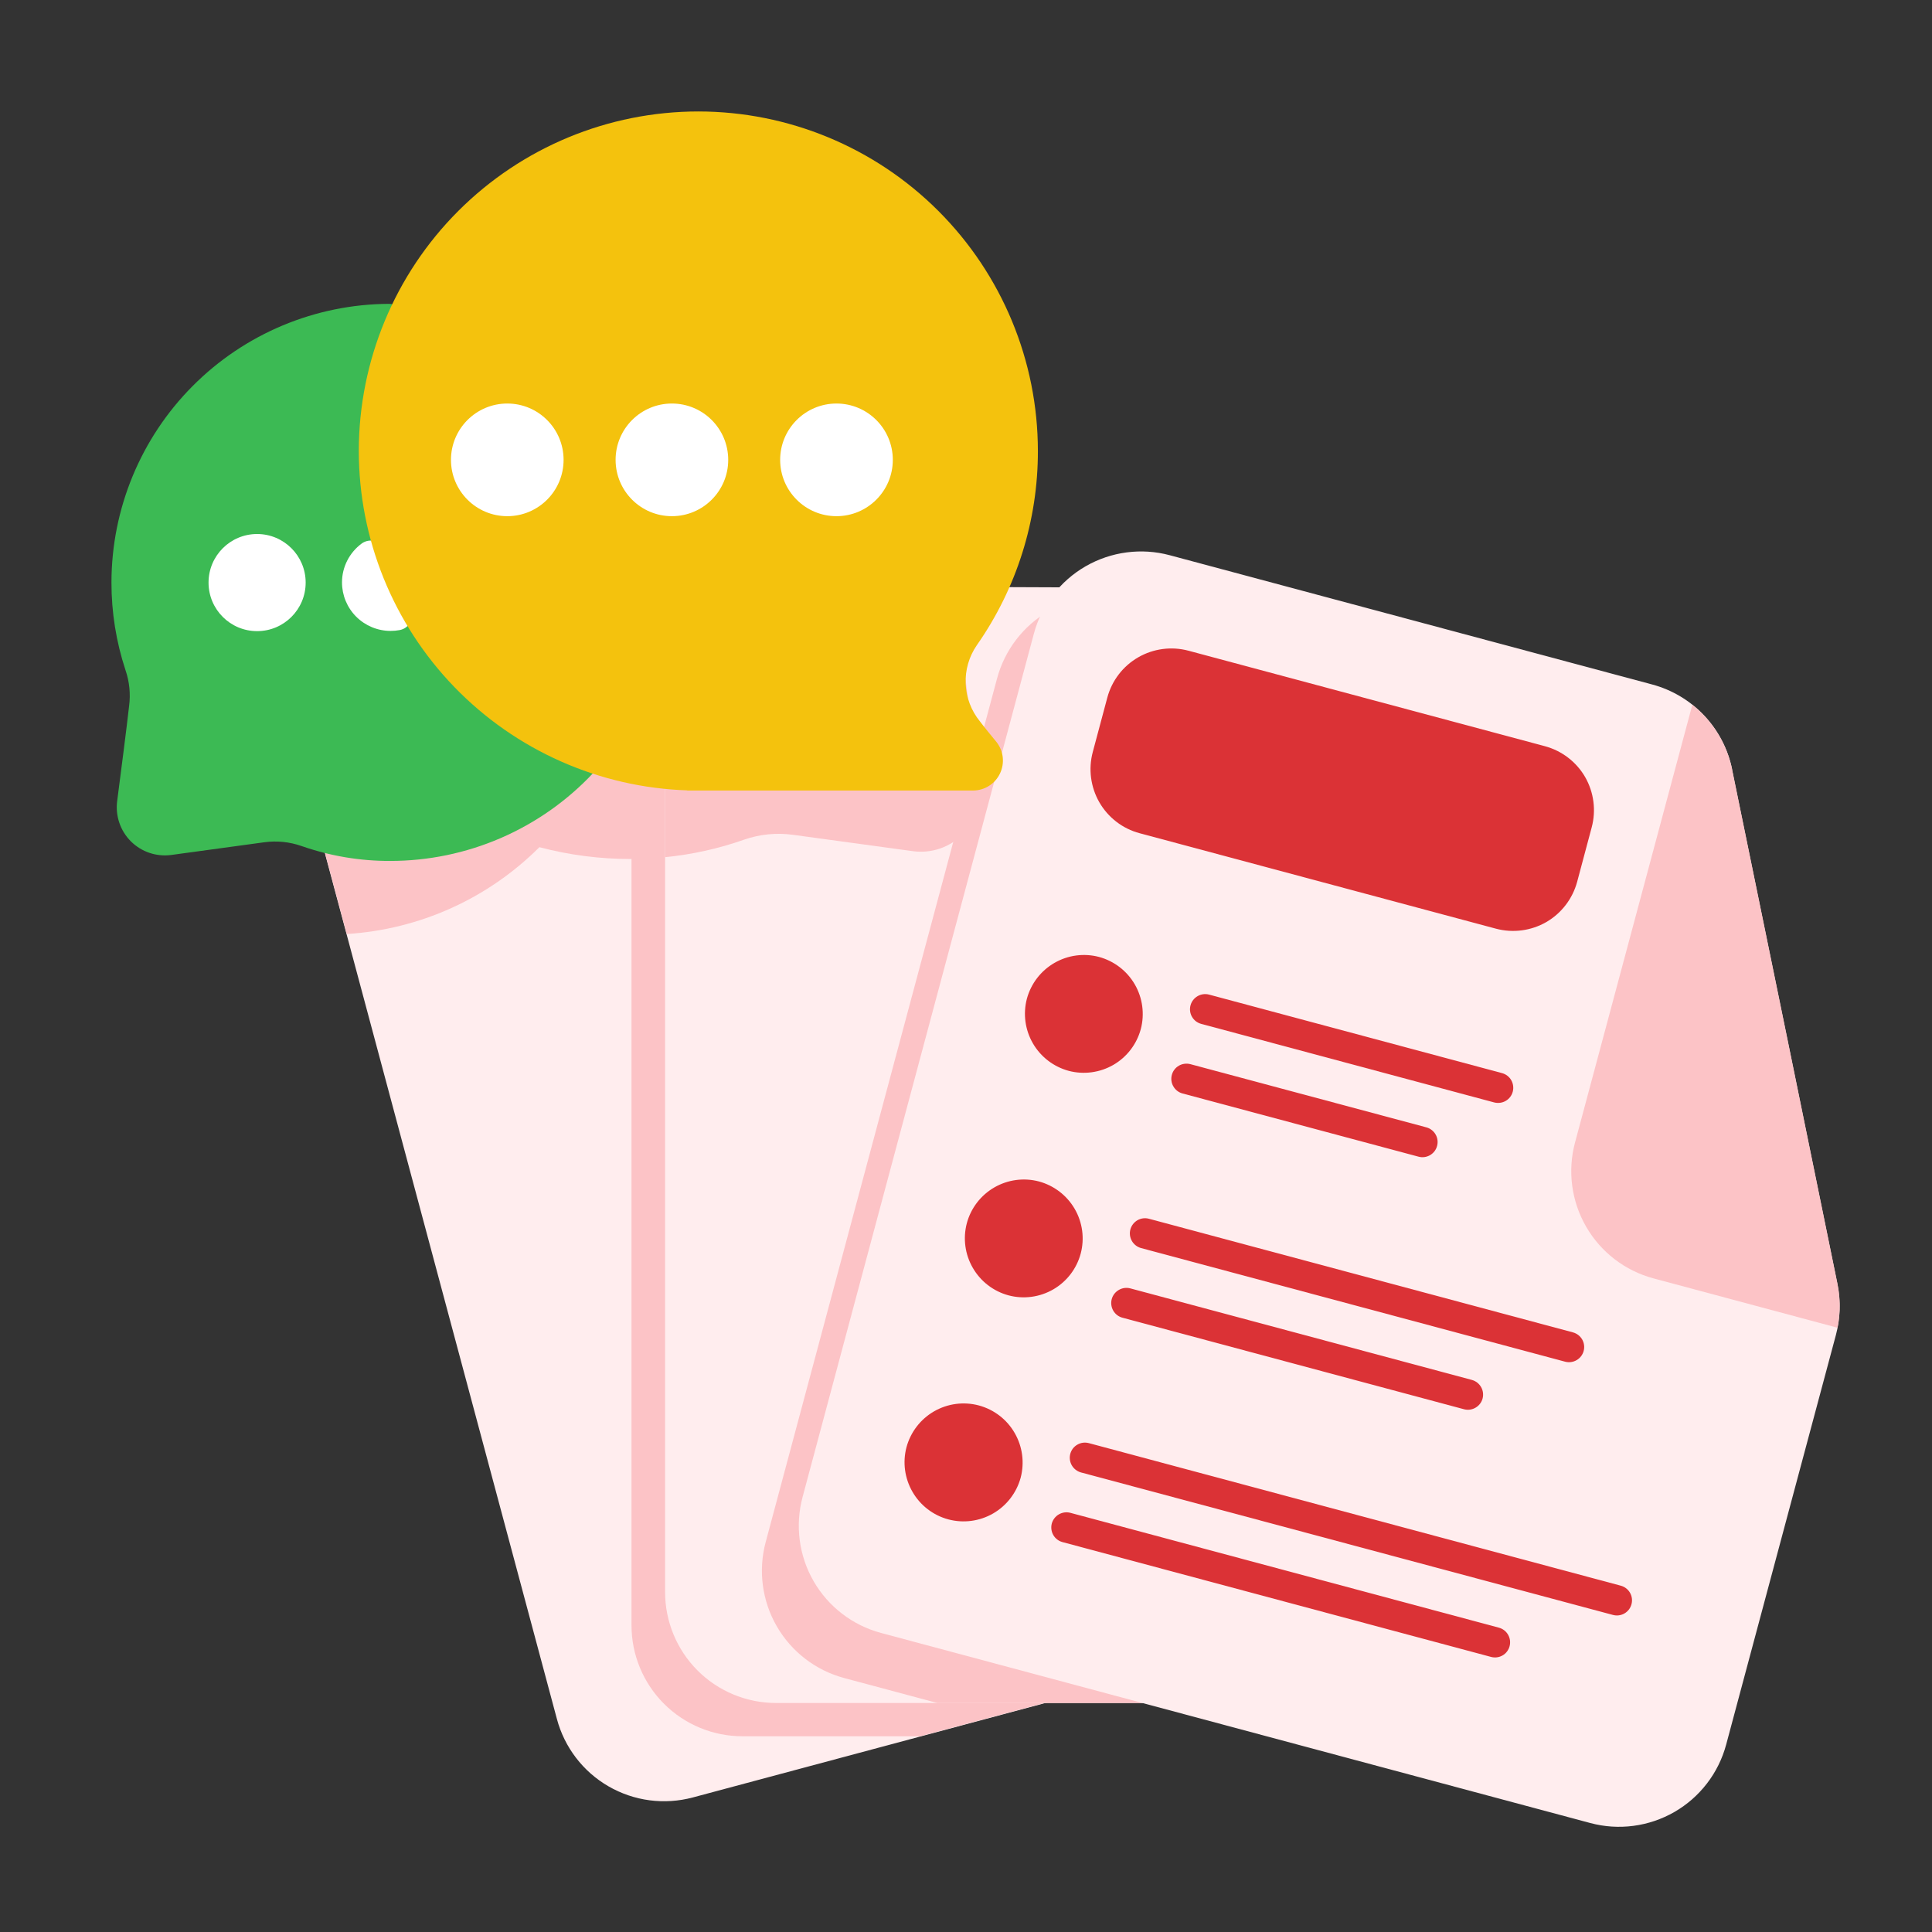 <svg width="52" height="52" viewBox="0 0 52 52" fill="none" xmlns="http://www.w3.org/2000/svg">
<rect x="0" y="0" width="52" height="52" fill="#333333" stroke="none"/>
<path fill-rule="evenodd" clip-rule="evenodd" d="M15.794 20.151C15.721 20.13 15.644 20.129 15.571 20.149C15.498 20.169 15.432 20.208 15.38 20.263C14.756 20.93 14.001 21.46 13.163 21.823C12.325 22.186 11.422 22.373 10.509 22.372C10.062 22.373 9.617 22.328 9.18 22.238C9.115 22.224 9.049 22.226 8.985 22.244C8.922 22.262 8.864 22.295 8.817 22.34C8.769 22.386 8.732 22.442 8.711 22.504C8.689 22.566 8.683 22.632 8.693 22.698C8.709 22.809 8.732 22.919 8.761 23.027L14.989 46.266C15.193 47.031 15.693 47.684 16.379 48.08C16.719 48.276 17.094 48.404 17.483 48.455C17.872 48.506 18.267 48.48 18.646 48.379L28.19 45.822C28.286 45.796 28.369 45.737 28.423 45.654C28.478 45.572 28.502 45.472 28.489 45.374C28.476 45.276 28.427 45.186 28.353 45.12C28.279 45.055 28.183 45.019 28.084 45.019H20.887C20.312 45.019 19.761 44.791 19.354 44.384C19.152 44.183 18.992 43.944 18.883 43.681C18.774 43.417 18.718 43.135 18.718 42.85V20.886C18.717 20.832 18.706 20.778 18.686 20.728C18.665 20.678 18.634 20.633 18.595 20.595C18.556 20.556 18.509 20.526 18.458 20.506C18.406 20.486 18.352 20.477 18.297 20.478C18.226 20.478 18.155 20.478 18.081 20.478C17.307 20.479 16.536 20.368 15.792 20.15L15.794 20.151Z" fill="#FFEDEE"/>
<path fill-rule="evenodd" clip-rule="evenodd" d="M9.333 25.139C11.289 25.018 13.133 24.187 14.518 22.802C15.319 23.014 16.145 23.121 16.973 23.12C17.56 23.121 18.146 23.066 18.722 22.957V20.879C18.722 20.824 18.711 20.771 18.69 20.721C18.669 20.671 18.638 20.625 18.6 20.587C18.56 20.549 18.514 20.519 18.462 20.499C18.411 20.479 18.356 20.469 18.301 20.471C18.231 20.471 18.159 20.471 18.086 20.471C17.311 20.471 16.54 20.361 15.797 20.142C15.724 20.121 15.647 20.12 15.574 20.14C15.501 20.16 15.435 20.199 15.383 20.254C14.759 20.921 14.004 21.451 13.166 21.814C12.328 22.177 11.425 22.364 10.512 22.363C10.065 22.364 9.62 22.319 9.183 22.229C9.118 22.215 9.052 22.217 8.988 22.235C8.925 22.253 8.867 22.286 8.82 22.332C8.772 22.377 8.735 22.433 8.714 22.495C8.692 22.557 8.686 22.623 8.696 22.689C8.712 22.8 8.735 22.91 8.764 23.018L9.332 25.136L9.333 25.139Z" fill="#FCC3C6" style="mix-blend-mode:multiply"/>
<path fill-rule="evenodd" clip-rule="evenodd" d="M18.718 21.23C18.282 21.317 17.84 21.367 17.396 21.379C17.289 21.382 17.188 21.426 17.113 21.502C17.039 21.579 16.997 21.681 16.997 21.788V43.746C16.997 44.538 17.312 45.298 17.872 45.858C18.433 46.418 19.192 46.732 19.984 46.732H24.763L28.189 45.815C28.257 45.796 28.32 45.76 28.37 45.71C28.42 45.66 28.457 45.598 28.475 45.529L26.544 45.011H20.886C20.311 45.011 19.759 44.783 19.352 44.377C19.151 44.175 18.991 43.936 18.882 43.673C18.773 43.41 18.716 43.128 18.716 42.843V21.23H18.718Z" fill="#FCC3C6" style="mix-blend-mode:multiply"/>
<path fill-rule="evenodd" clip-rule="evenodd" d="M26.001 15.798C25.945 15.798 25.889 15.809 25.838 15.831C25.787 15.853 25.74 15.886 25.702 15.927C25.664 15.966 25.635 16.013 25.616 16.064C25.597 16.116 25.589 16.171 25.592 16.225C25.592 16.306 25.604 16.388 25.614 16.469C25.704 17.268 25.872 18.559 26.001 19.551C26.014 19.651 26.004 19.752 25.972 19.848C25.94 19.943 25.886 20.03 25.814 20.101C25.743 20.172 25.656 20.225 25.56 20.257C25.465 20.29 25.363 20.299 25.263 20.286L22.258 19.875C21.718 19.802 21.168 19.858 20.653 20.038C19.895 20.303 19.101 20.448 18.298 20.466C18.192 20.469 18.091 20.513 18.016 20.589C17.942 20.666 17.901 20.768 17.901 20.874V42.85C17.901 43.642 18.215 44.401 18.774 44.961C19.334 45.521 20.094 45.836 20.886 45.836H30.767C30.867 45.835 30.962 45.799 31.037 45.734C31.111 45.669 31.159 45.578 31.172 45.48C31.186 45.382 31.163 45.282 31.108 45.2C31.053 45.117 30.97 45.058 30.874 45.032L23.922 43.17C23.366 43.021 22.893 42.657 22.605 42.159C22.318 41.662 22.24 41.071 22.388 40.516L28.614 17.278C28.693 16.984 28.833 16.71 29.025 16.473C29.073 16.413 29.103 16.341 29.112 16.265C29.121 16.188 29.108 16.111 29.076 16.042C29.043 15.972 28.991 15.912 28.925 15.871C28.86 15.83 28.784 15.808 28.707 15.809L26.001 15.798Z" fill="#FFEDEE"/>
<path fill-rule="evenodd" clip-rule="evenodd" d="M26.286 15.798H26.001C25.945 15.798 25.889 15.809 25.838 15.831C25.787 15.853 25.74 15.886 25.702 15.927C25.664 15.966 25.635 16.013 25.616 16.064C25.597 16.116 25.589 16.171 25.592 16.225C25.592 16.306 25.604 16.388 25.614 16.469C25.704 17.268 25.872 18.559 26.001 19.551C26.014 19.651 26.004 19.752 25.972 19.848C25.94 19.943 25.886 20.03 25.814 20.101C25.743 20.172 25.656 20.225 25.56 20.257C25.465 20.29 25.363 20.299 25.263 20.286L22.258 19.875C21.718 19.802 21.168 19.858 20.653 20.038C19.895 20.303 19.101 20.448 18.298 20.466C18.192 20.469 18.091 20.513 18.016 20.589C17.942 20.666 17.901 20.768 17.901 20.874V23.071C18.625 23 19.339 22.842 20.026 22.6C20.448 22.453 20.9 22.408 21.343 22.469L24.575 22.91C24.816 22.942 25.061 22.919 25.292 22.841C25.522 22.764 25.732 22.634 25.904 22.462C26.075 22.29 26.205 22.08 26.282 21.85C26.36 21.62 26.384 21.375 26.352 21.134C26.213 20.074 26.032 18.686 25.936 17.832C25.936 17.83 25.936 17.827 25.936 17.825C25.88 17.393 25.924 16.954 26.065 16.542C26.146 16.297 26.217 16.048 26.279 15.795L26.286 15.798Z" fill="#FCC3C6" style="mix-blend-mode:multiply"/>
<path fill-rule="evenodd" clip-rule="evenodd" d="M29.106 16.11C28.797 16.176 28.5 16.29 28.226 16.448C27.541 16.844 27.041 17.496 26.836 18.261L20.608 41.507C20.404 42.271 20.511 43.086 20.907 43.772C21.303 44.458 21.955 44.959 22.72 45.164L25.229 45.836H30.769C30.868 45.836 30.964 45.799 31.038 45.734C31.113 45.669 31.161 45.578 31.174 45.48C31.187 45.382 31.164 45.282 31.109 45.2C31.054 45.117 30.971 45.058 30.875 45.032L23.924 43.17C23.368 43.021 22.894 42.657 22.606 42.159C22.32 41.662 22.242 41.071 22.39 40.516L28.616 17.278C28.695 16.984 28.834 16.71 29.026 16.473C29.066 16.425 29.094 16.367 29.107 16.306C29.121 16.245 29.12 16.182 29.106 16.121V16.11Z" fill="#FCC3C6" style="mix-blend-mode:multiply"/>
<path fill-rule="evenodd" clip-rule="evenodd" d="M46.621 20.71C46.51 20.166 46.25 19.665 45.87 19.261C45.49 18.857 45.005 18.567 44.469 18.423L31.484 14.944C30.72 14.739 29.905 14.847 29.219 15.242C28.533 15.638 28.032 16.291 27.827 17.055C26.356 22.545 23.071 34.806 21.601 40.295C21.397 41.06 21.504 41.875 21.9 42.561C22.296 43.246 22.948 43.746 23.713 43.951L42.803 49.067C43.567 49.272 44.382 49.164 45.068 48.769C45.754 48.373 46.255 47.721 46.46 46.956C46.46 46.956 48.781 38.294 49.414 35.93C49.534 35.482 49.547 35.013 49.454 34.559C48.991 32.292 47.328 24.156 46.617 20.71H46.621Z" fill="#FFEDEE"/>
<path fill-rule="evenodd" clip-rule="evenodd" d="M45.55 18.967L42.392 30.751C42.187 31.516 42.295 32.331 42.691 33.017C43.087 33.703 43.739 34.203 44.504 34.408L49.457 35.736C49.535 35.348 49.535 34.948 49.457 34.559C48.994 32.292 47.331 24.157 46.62 20.71C46.479 20.021 46.1 19.404 45.549 18.967H45.55Z" fill="#FCC3C6"/>
<path fill-rule="evenodd" clip-rule="evenodd" d="M32.331 27.558L40.216 29.672C40.321 29.699 40.432 29.685 40.526 29.631C40.62 29.577 40.688 29.488 40.716 29.383C40.744 29.279 40.729 29.167 40.675 29.073C40.621 28.979 40.531 28.911 40.427 28.883L32.543 26.77C32.439 26.742 32.327 26.757 32.234 26.811C32.14 26.865 32.071 26.954 32.043 27.058C32.029 27.11 32.025 27.164 32.032 27.217C32.039 27.27 32.056 27.322 32.083 27.368C32.11 27.415 32.146 27.455 32.188 27.488C32.231 27.52 32.279 27.544 32.331 27.558Z" fill="#DB3236"/>
<path fill-rule="evenodd" clip-rule="evenodd" d="M31.828 29.431L38.179 31.132C38.231 31.146 38.285 31.15 38.338 31.143C38.391 31.136 38.443 31.118 38.489 31.092C38.535 31.065 38.576 31.029 38.609 30.987C38.642 30.944 38.666 30.895 38.679 30.844C38.693 30.792 38.697 30.738 38.69 30.685C38.683 30.631 38.666 30.58 38.639 30.534C38.612 30.487 38.577 30.447 38.534 30.414C38.492 30.381 38.443 30.357 38.391 30.343L32.04 28.642C31.988 28.628 31.934 28.625 31.881 28.632C31.828 28.639 31.776 28.656 31.73 28.683C31.683 28.71 31.643 28.745 31.61 28.788C31.578 28.83 31.553 28.879 31.54 28.931C31.512 29.035 31.526 29.147 31.581 29.24C31.634 29.334 31.723 29.403 31.828 29.431Z" fill="#DB3236"/>
<path fill-rule="evenodd" clip-rule="evenodd" d="M26.347 37.828C25.94 37.719 25.506 37.776 25.14 37.987C24.775 38.198 24.508 38.545 24.398 38.953C24.291 39.359 24.35 39.791 24.561 40.155C24.771 40.519 25.117 40.785 25.523 40.894C25.93 41.003 26.364 40.946 26.73 40.735C27.095 40.524 27.362 40.177 27.472 39.77C27.578 39.363 27.52 38.931 27.309 38.567C27.099 38.203 26.753 37.938 26.347 37.828Z" fill="#DB3236"/>
<path fill-rule="evenodd" clip-rule="evenodd" d="M27.963 31.799C27.556 31.692 27.124 31.75 26.76 31.961C26.396 32.172 26.131 32.518 26.022 32.924C25.915 33.331 25.973 33.763 26.184 34.126C26.394 34.49 26.74 34.756 27.146 34.865C27.553 34.973 27.985 34.914 28.349 34.704C28.713 34.493 28.978 34.147 29.087 33.741C29.195 33.334 29.137 32.902 28.926 32.538C28.715 32.174 28.369 31.909 27.963 31.799Z" fill="#DB3236"/>
<path fill-rule="evenodd" clip-rule="evenodd" d="M29.58 25.756C29.174 25.649 28.742 25.707 28.378 25.918C28.014 26.129 27.749 26.475 27.639 26.88C27.532 27.287 27.59 27.719 27.801 28.083C28.012 28.447 28.358 28.712 28.764 28.822C29.17 28.929 29.603 28.871 29.967 28.661C30.331 28.45 30.596 28.103 30.705 27.697C30.812 27.291 30.753 26.858 30.543 26.495C30.332 26.131 29.986 25.866 29.58 25.756Z" fill="#DB3236"/>
<path fill-rule="evenodd" clip-rule="evenodd" d="M42.449 23.735L42.841 22.267C42.963 21.811 42.899 21.324 42.664 20.914C42.547 20.712 42.391 20.534 42.205 20.392C42.019 20.249 41.807 20.145 41.581 20.084L31.988 17.514C31.531 17.392 31.045 17.456 30.635 17.692C30.432 17.809 30.254 17.965 30.112 18.15C29.969 18.336 29.865 18.548 29.804 18.774L29.412 20.241C29.29 20.698 29.354 21.184 29.589 21.594C29.706 21.797 29.862 21.975 30.048 22.118C30.233 22.261 30.446 22.365 30.672 22.426L40.265 24.996C40.722 25.117 41.209 25.053 41.618 24.818C42.027 24.581 42.325 24.192 42.449 23.735Z" fill="#DB3236"/>
<path fill-rule="evenodd" clip-rule="evenodd" d="M30.712 33.592L42.125 36.65C42.23 36.678 42.341 36.663 42.435 36.608C42.529 36.554 42.597 36.465 42.625 36.36C42.639 36.308 42.642 36.255 42.635 36.201C42.628 36.148 42.61 36.097 42.584 36.051C42.557 36.005 42.521 35.964 42.478 35.931C42.436 35.899 42.387 35.875 42.335 35.861L30.924 32.803C30.873 32.789 30.819 32.785 30.765 32.792C30.712 32.799 30.661 32.816 30.614 32.843C30.568 32.87 30.527 32.906 30.495 32.948C30.462 32.991 30.438 33.039 30.424 33.091C30.396 33.196 30.411 33.307 30.465 33.401C30.519 33.495 30.608 33.563 30.712 33.592Z" fill="#DB3236"/>
<path fill-rule="evenodd" clip-rule="evenodd" d="M29.095 39.631L43.412 43.466C43.464 43.48 43.518 43.484 43.571 43.477C43.624 43.47 43.676 43.453 43.722 43.426C43.769 43.399 43.809 43.363 43.842 43.321C43.875 43.278 43.898 43.229 43.912 43.177C43.94 43.073 43.925 42.962 43.871 42.868C43.817 42.775 43.728 42.707 43.624 42.679L29.307 38.842C29.255 38.828 29.201 38.825 29.148 38.831C29.095 38.838 29.044 38.856 28.997 38.883C28.951 38.909 28.91 38.945 28.877 38.987C28.845 39.03 28.821 39.079 28.807 39.13C28.779 39.235 28.794 39.346 28.848 39.44C28.902 39.534 28.991 39.602 29.095 39.631Z" fill="#DB3236"/>
<path fill-rule="evenodd" clip-rule="evenodd" d="M30.21 35.466L39.404 37.93C39.508 37.958 39.62 37.943 39.713 37.889C39.807 37.835 39.876 37.746 39.904 37.642C39.932 37.537 39.917 37.426 39.863 37.332C39.809 37.238 39.72 37.17 39.616 37.141L30.423 34.677C30.318 34.649 30.206 34.664 30.113 34.719C30.019 34.773 29.95 34.862 29.922 34.967C29.895 35.071 29.909 35.182 29.963 35.276C30.017 35.37 30.106 35.438 30.21 35.466Z" fill="#DB3236"/>
<path fill-rule="evenodd" clip-rule="evenodd" d="M28.598 41.506L40.131 44.596C40.183 44.61 40.237 44.614 40.29 44.607C40.343 44.6 40.395 44.583 40.441 44.556C40.488 44.53 40.529 44.494 40.561 44.451C40.594 44.408 40.617 44.36 40.631 44.308C40.659 44.203 40.644 44.092 40.59 43.999C40.536 43.905 40.447 43.837 40.343 43.809L28.81 40.718C28.705 40.69 28.594 40.705 28.5 40.759C28.406 40.813 28.338 40.902 28.309 41.006C28.282 41.111 28.296 41.222 28.35 41.316C28.404 41.41 28.493 41.478 28.598 41.506Z" fill="#DB3236"/>
<path fill-rule="evenodd" clip-rule="evenodd" d="M10.834 8.767C10.865 8.705 10.88 8.636 10.877 8.566C10.873 8.497 10.852 8.429 10.815 8.37C10.778 8.311 10.727 8.262 10.666 8.228C10.605 8.194 10.537 8.177 10.467 8.178C8.483 8.188 6.585 8.983 5.186 10.389C3.787 11.794 3.001 13.697 3 15.68C2.999 16.481 3.127 17.276 3.378 18.037C3.484 18.346 3.517 18.676 3.475 19C3.4 19.663 3.26 20.738 3.154 21.559C3.128 21.757 3.148 21.958 3.212 22.146C3.276 22.335 3.383 22.506 3.524 22.647C3.666 22.787 3.837 22.893 4.026 22.956C4.215 23.019 4.416 23.038 4.613 23.011L7.119 22.669C7.453 22.624 7.792 22.659 8.11 22.769C8.878 23.038 9.686 23.175 10.5 23.172C11.524 23.173 12.538 22.963 13.479 22.556C14.419 22.149 15.266 21.553 15.967 20.805C16.014 20.754 16.048 20.692 16.065 20.624C16.081 20.557 16.081 20.486 16.062 20.419C16.044 20.352 16.009 20.29 15.96 20.241C15.912 20.191 15.851 20.155 15.785 20.135C14.109 19.639 12.639 18.615 11.592 17.216C10.545 15.817 9.979 14.117 9.977 12.369C9.975 11.117 10.265 9.881 10.825 8.76L10.834 8.767Z" fill="#3CBA54"/>
<path fill-rule="evenodd" clip-rule="evenodd" d="M10.367 14.833C10.347 14.771 10.312 14.715 10.267 14.669C10.221 14.623 10.164 14.589 10.102 14.569C10.04 14.549 9.975 14.544 9.911 14.555C9.846 14.566 9.786 14.591 9.734 14.63C9.57 14.751 9.437 14.909 9.345 15.09C9.253 15.272 9.205 15.472 9.205 15.676C9.205 16.022 9.343 16.354 9.588 16.599C9.833 16.843 10.165 16.981 10.512 16.981C10.593 16.981 10.675 16.974 10.755 16.959C10.82 16.947 10.88 16.921 10.932 16.881C10.984 16.841 11.026 16.789 11.054 16.73C11.081 16.671 11.094 16.606 11.091 16.542C11.088 16.477 11.07 16.413 11.039 16.357C10.764 15.872 10.54 15.36 10.371 14.829L10.367 14.833Z" fill="white"/>
<path d="M6.92 16.987C7.642 16.987 8.227 16.402 8.227 15.68C8.227 14.959 7.642 14.373 6.92 14.373C6.198 14.373 5.613 14.959 5.613 15.68C5.613 16.402 6.198 16.987 6.92 16.987Z" fill="white"/>
<path fill-rule="evenodd" clip-rule="evenodd" d="M18.494 21.277H26.188C26.34 21.277 26.49 21.234 26.619 21.152C26.748 21.071 26.851 20.954 26.916 20.816C26.981 20.678 27.006 20.525 26.988 20.374C26.97 20.223 26.909 20.08 26.813 19.962C26.671 19.787 26.515 19.602 26.374 19.415C26.14 19.128 26.006 18.773 25.991 18.404C25.976 18.034 26.082 17.669 26.292 17.365C27.364 15.833 27.938 14.008 27.935 12.138C27.934 9.714 26.97 7.391 25.256 5.677C23.543 3.964 21.219 3.001 18.795 3C16.372 3.001 14.049 3.964 12.335 5.678C10.622 7.391 9.659 9.715 9.657 12.138C9.659 14.51 10.582 16.79 12.232 18.494C13.882 20.198 16.13 21.195 18.501 21.273L18.494 21.277Z" fill="#F4C20D"/>
<path d="M13.654 13.893C14.491 13.893 15.169 13.214 15.169 12.377C15.169 11.54 14.491 10.861 13.654 10.861C12.817 10.861 12.138 11.54 12.138 12.377C12.138 13.214 12.817 13.893 13.654 13.893Z" fill="white"/>
<path d="M18.084 13.893C18.922 13.893 19.6 13.214 19.6 12.377C19.6 11.54 18.922 10.861 18.084 10.861C17.247 10.861 16.569 11.54 16.569 12.377C16.569 13.214 17.247 13.893 18.084 13.893Z" fill="white"/>
<path d="M22.514 13.893C23.351 13.893 24.03 13.214 24.03 12.377C24.03 11.54 23.351 10.861 22.514 10.861C21.677 10.861 20.998 11.54 20.998 12.377C20.998 13.214 21.677 13.893 22.514 13.893Z" fill="white"/>
</svg>
